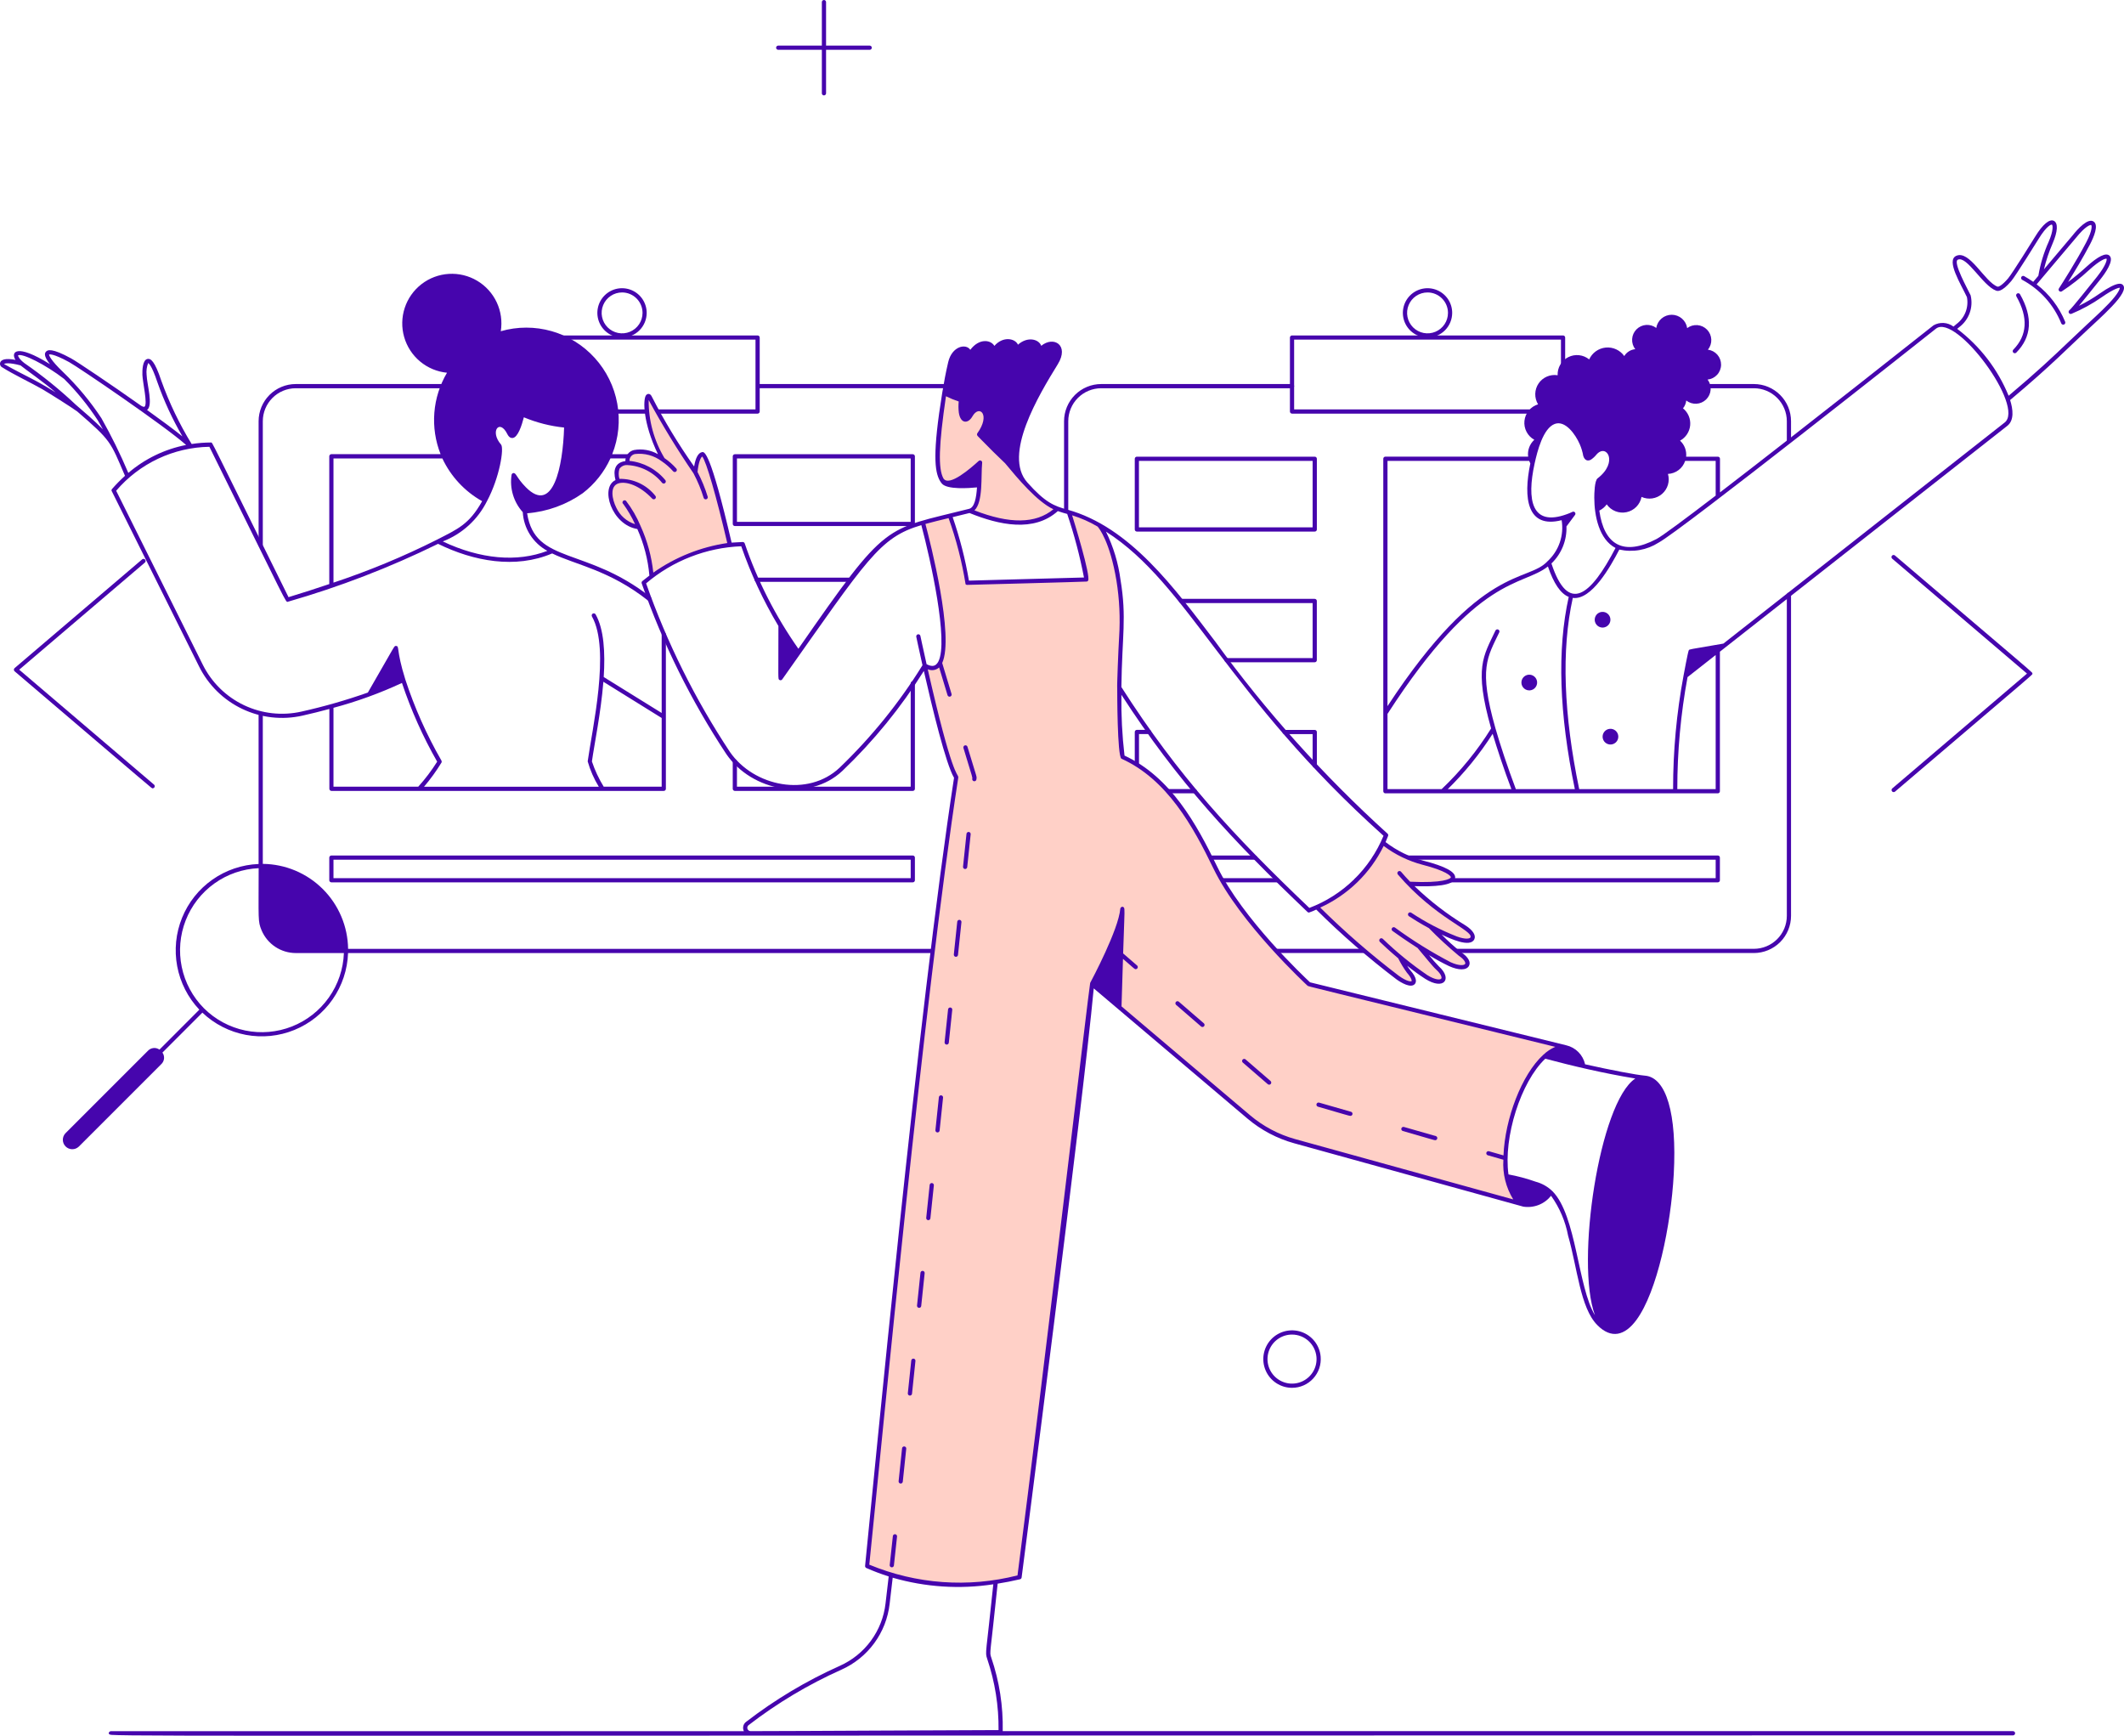 <svg width="379.988" height="310.482" viewBox="0 0 379.988 310.482" fill="none" xmlns="http://www.w3.org/2000/svg" xmlns:xlink="http://www.w3.org/1999/xlink">
	<desc>
			Created with Pixso.
	</desc>
	<g clip-path="url(#clip9_479)">
		<path d="M320.419 106.387C320.419 106.287 320.38 106.191 320.309 106.121C320.239 106.05 320.143 106.01 320.043 106.01C319.944 106.01 319.848 106.05 319.777 106.121C319.707 106.191 319.667 106.287 319.667 106.387L319.667 163.828C319.665 165.391 319.043 166.888 317.938 167.993C316.833 169.097 315.336 169.718 313.773 169.721L197.009 169.721C196.91 169.721 196.814 169.76 196.743 169.831C196.673 169.901 196.633 169.997 196.633 170.096C196.633 170.196 196.673 170.292 196.743 170.362C196.814 170.433 196.91 170.473 197.009 170.473L313.773 170.473C315.535 170.471 317.224 169.77 318.47 168.525C319.716 167.279 320.417 165.59 320.419 163.828L320.419 106.387Z" fill-rule="evenodd" fill="#4605AD"/>
		<path d="M231.147 68.695L197.009 68.695C195.247 68.697 193.558 69.397 192.312 70.644C191.066 71.889 190.365 73.579 190.363 75.341L190.363 91.371C190.363 91.47 190.403 91.566 190.473 91.636C190.544 91.707 190.64 91.747 190.739 91.747C190.839 91.747 190.935 91.707 191.005 91.636C191.076 91.566 191.115 91.47 191.115 91.371L191.115 75.341C191.117 73.778 191.738 72.28 192.843 71.175C193.948 70.07 195.447 69.448 197.009 69.447L231.147 69.447C231.247 69.447 231.343 69.407 231.413 69.336C231.484 69.266 231.523 69.17 231.523 69.071C231.523 68.971 231.484 68.875 231.413 68.805C231.343 68.734 231.247 68.695 231.147 68.695Z" fill-rule="evenodd" fill="#4605AD"/>
		<path d="M320.419 75.339C320.417 73.577 319.716 71.888 318.47 70.642C317.224 69.397 315.535 68.696 313.773 68.695L280.011 68.695L280.011 60.379C280.011 60.279 279.972 60.183 279.901 60.113C279.831 60.042 279.735 60.003 279.635 60.003L231.147 60.003C231.048 60.003 230.952 60.042 230.881 60.113C230.811 60.183 230.771 60.279 230.771 60.379L230.771 73.611C230.771 73.66 230.781 73.709 230.8 73.755C230.819 73.8 230.847 73.842 230.881 73.877C230.916 73.912 230.958 73.939 231.003 73.958C231.049 73.977 231.098 73.987 231.147 73.987L279.635 73.987C279.685 73.987 279.734 73.977 279.779 73.958C279.825 73.939 279.866 73.912 279.901 73.877C279.936 73.842 279.964 73.8 279.983 73.755C280.002 73.709 280.011 73.66 280.011 73.611L280.011 69.447L313.773 69.447C315.336 69.449 316.833 70.07 317.938 71.175C319.043 72.279 319.665 73.777 319.667 75.339L319.667 78.793C319.667 78.892 319.707 78.988 319.777 79.059C319.848 79.129 319.944 79.169 320.043 79.169C320.143 79.169 320.239 79.129 320.309 79.059C320.38 78.988 320.419 78.892 320.419 78.793L320.419 75.339ZM279.259 73.229L231.523 73.229L231.523 60.749L279.259 60.749L279.259 73.229Z" fill-rule="evenodd" fill="#4605AD"/>
		<path d="M255.389 60.379C254.517 60.379 253.663 60.121 252.938 59.636C252.212 59.152 251.646 58.463 251.312 57.657C250.978 56.85 250.89 55.963 251.06 55.107C251.23 54.251 251.65 53.465 252.267 52.848C252.884 52.23 253.67 51.81 254.526 51.64C255.382 51.469 256.269 51.556 257.075 51.89C257.882 52.224 258.571 52.79 259.056 53.515C259.541 54.241 259.799 55.094 259.799 55.967C259.798 57.136 259.333 58.258 258.507 59.085C257.68 59.912 256.559 60.377 255.389 60.379ZM255.389 52.311C254.666 52.311 253.958 52.525 253.357 52.927C252.755 53.329 252.286 53.901 252.01 54.569C251.733 55.238 251.66 55.973 251.802 56.683C251.943 57.393 252.292 58.044 252.803 58.556C253.315 59.067 253.967 59.416 254.677 59.557C255.387 59.697 256.122 59.625 256.791 59.348C257.459 59.071 258.03 58.601 258.432 57.999C258.834 57.398 259.048 56.69 259.047 55.967C259.046 54.997 258.66 54.068 257.974 53.383C257.288 52.697 256.359 52.312 255.389 52.311Z" fill-rule="evenodd" fill="#4605AD"/>
		<path d="M235.207 95.085L203.389 95.085C203.29 95.085 203.194 95.045 203.123 94.975C203.053 94.904 203.013 94.808 203.013 94.709L203.013 82.065C203.013 81.965 203.053 81.869 203.123 81.799C203.194 81.728 203.29 81.689 203.389 81.689L235.213 81.689C235.263 81.689 235.312 81.698 235.357 81.717C235.403 81.736 235.444 81.764 235.479 81.799C235.514 81.834 235.542 81.875 235.561 81.921C235.58 81.966 235.589 82.015 235.589 82.065L235.589 94.709C235.589 94.758 235.579 94.808 235.56 94.854C235.541 94.9 235.513 94.942 235.477 94.977C235.442 95.012 235.399 95.039 235.353 95.058C235.307 95.076 235.257 95.085 235.207 95.085ZM203.759 94.333L234.831 94.333L234.831 82.441L203.759 82.441L203.759 94.333Z" fill-rule="evenodd" fill="#4605AD"/>
		<path d="M235.207 118.463L219.453 118.463C219.354 118.463 219.258 118.423 219.187 118.352C219.117 118.282 219.077 118.186 219.077 118.087C219.077 117.987 219.117 117.891 219.187 117.821C219.258 117.75 219.354 117.711 219.453 117.711L234.831 117.711L234.831 107.872L211.293 107.872C211.194 107.872 211.098 107.833 211.027 107.762C210.957 107.692 210.917 107.596 210.917 107.497C210.917 107.397 210.957 107.301 211.027 107.231C211.098 107.16 211.194 107.121 211.293 107.121L235.207 107.121C235.307 107.121 235.403 107.16 235.473 107.231C235.544 107.301 235.583 107.397 235.583 107.497L235.583 118.096C235.581 118.194 235.54 118.288 235.47 118.356C235.4 118.424 235.305 118.463 235.207 118.463Z" fill-rule="evenodd" fill="#4605AD"/>
		<path d="M213.741 141.907L203.389 141.907C203.29 141.907 203.194 141.867 203.123 141.796C203.053 141.726 203.013 141.63 203.013 141.531L203.013 130.931C203.013 130.831 203.053 130.735 203.123 130.665C203.194 130.594 203.29 130.555 203.389 130.555L205.589 130.555C205.689 130.555 205.785 130.594 205.855 130.665C205.926 130.735 205.965 130.831 205.965 130.931C205.965 131.03 205.926 131.126 205.855 131.196C205.785 131.267 205.689 131.307 205.589 131.307L203.769 131.307L203.769 141.145L213.751 141.145C213.852 141.146 213.949 141.187 214.019 141.26C214.09 141.332 214.129 141.429 214.127 141.531C214.126 141.632 214.085 141.728 214.012 141.798C213.94 141.869 213.842 141.908 213.741 141.907Z" fill-rule="evenodd" fill="#4605AD"/>
		<path d="M234.831 136.943L234.831 131.317L229.815 131.317C229.716 131.317 229.62 131.277 229.549 131.206C229.479 131.136 229.439 131.04 229.439 130.941C229.439 130.841 229.479 130.745 229.549 130.675C229.62 130.604 229.716 130.565 229.815 130.565L235.215 130.565C235.315 130.565 235.411 130.604 235.481 130.675C235.552 130.745 235.591 130.841 235.591 130.941L235.591 136.941C235.592 137.041 235.552 137.138 235.481 137.21C235.41 137.281 235.313 137.321 235.212 137.322C235.112 137.322 235.015 137.282 234.943 137.211C234.872 137.14 234.832 137.043 234.831 136.943Z" fill-rule="evenodd" fill="#4605AD"/>
		<path d="M228.589 157.829L202.925 157.829C202.825 157.829 202.73 157.789 202.659 157.719C202.588 157.648 202.548 157.552 202.547 157.453L202.547 153.405C202.548 153.305 202.588 153.209 202.659 153.139C202.73 153.068 202.825 153.029 202.925 153.029L224.545 153.029C224.645 153.029 224.741 153.068 224.811 153.139C224.882 153.209 224.921 153.305 224.921 153.405C224.921 153.504 224.882 153.6 224.811 153.67C224.741 153.741 224.645 153.781 224.545 153.781L203.301 153.781L203.301 157.081L228.589 157.081C228.682 157.09 228.768 157.134 228.83 157.203C228.892 157.272 228.927 157.362 228.927 157.455C228.927 157.548 228.892 157.637 228.83 157.706C228.768 157.775 228.682 157.819 228.589 157.829Z" fill-rule="evenodd" fill="#4605AD"/>
		<path d="M307.317 157.829L242.663 157.829C242.564 157.829 242.468 157.789 242.397 157.718C242.327 157.648 242.287 157.552 242.287 157.453C242.287 157.353 242.327 157.257 242.397 157.187C242.468 157.116 242.564 157.077 242.663 157.077L306.939 157.077L306.939 153.777L245.961 153.777C245.862 153.777 245.766 153.737 245.695 153.666C245.625 153.596 245.585 153.5 245.585 153.401C245.585 153.301 245.625 153.205 245.695 153.135C245.766 153.064 245.862 153.025 245.961 153.025L307.317 153.025C307.367 153.025 307.416 153.034 307.461 153.053C307.507 153.072 307.548 153.1 307.583 153.135C307.618 153.17 307.646 153.211 307.665 153.257C307.684 153.302 307.693 153.351 307.693 153.401L307.693 157.453C307.693 157.502 307.684 157.551 307.665 157.596C307.646 157.642 307.618 157.683 307.583 157.718C307.548 157.753 307.507 157.781 307.461 157.8C307.416 157.819 307.367 157.829 307.317 157.829Z" fill-rule="evenodd" fill="#4605AD"/>
		<path d="M169.675 68.693L135.913 68.693L135.913 60.379C135.913 60.279 135.874 60.183 135.803 60.113C135.733 60.042 135.637 60.003 135.537 60.003L87.049 60.003C86.95 60.003 86.854 60.042 86.784 60.113C86.713 60.183 86.674 60.279 86.674 60.379L86.674 68.695L52.913 68.695C51.151 68.696 49.461 69.397 48.215 70.643C46.969 71.889 46.268 73.578 46.266 75.341L46.266 97.453C46.266 97.552 46.305 97.648 46.376 97.719C46.446 97.789 46.542 97.829 46.642 97.829C46.741 97.829 46.837 97.789 46.907 97.719C46.978 97.648 47.017 97.552 47.017 97.453L47.017 75.341C47.02 73.778 47.642 72.279 48.747 71.175C49.852 70.07 51.351 69.448 52.913 69.447L86.674 69.447L86.674 73.611C86.674 73.71 86.713 73.806 86.784 73.877C86.854 73.947 86.95 73.987 87.049 73.987L135.537 73.987C135.637 73.987 135.733 73.947 135.803 73.877C135.874 73.806 135.913 73.71 135.913 73.611L135.913 69.445L169.675 69.445C169.775 69.445 169.871 69.405 169.941 69.335C170.012 69.264 170.051 69.168 170.051 69.069C170.051 68.969 170.012 68.873 169.941 68.803C169.871 68.732 169.775 68.693 169.675 68.693ZM135.161 73.229L87.426 73.229L87.426 60.749L135.161 60.749L135.161 73.229Z" fill-rule="evenodd" fill="#4605AD"/>
		<path d="M111.293 60.379C110.42 60.381 109.566 60.124 108.839 59.641C108.112 59.157 107.544 58.469 107.209 57.663C106.873 56.857 106.784 55.97 106.953 55.113C107.122 54.257 107.541 53.469 108.157 52.851C108.774 52.233 109.56 51.812 110.416 51.64C111.272 51.469 112.16 51.556 112.967 51.889C113.774 52.223 114.464 52.789 114.949 53.514C115.434 54.24 115.693 55.093 115.693 55.967C115.692 57.134 115.229 58.254 114.404 59.081C113.58 59.908 112.461 60.374 111.293 60.379ZM111.293 52.31C110.57 52.31 109.862 52.525 109.261 52.927C108.659 53.329 108.19 53.901 107.914 54.569C107.637 55.238 107.564 55.973 107.706 56.683C107.847 57.393 108.196 58.044 108.707 58.556C109.219 59.067 109.871 59.416 110.581 59.557C111.291 59.697 112.026 59.625 112.695 59.348C113.363 59.071 113.934 58.601 114.336 57.999C114.738 57.398 114.952 56.69 114.951 55.967C114.95 54.997 114.564 54.068 113.878 53.383C113.192 52.697 112.263 52.312 111.293 52.31Z" fill-rule="evenodd" fill="#4605AD"/>
		<path d="M163.301 94.093L131.467 94.093C131.418 94.093 131.369 94.083 131.323 94.064C131.278 94.045 131.236 94.018 131.201 93.983C131.167 93.948 131.139 93.906 131.12 93.861C131.101 93.815 131.091 93.766 131.091 93.717L131.091 81.629C131.091 81.529 131.131 81.433 131.201 81.362C131.272 81.291 131.367 81.251 131.467 81.251L163.301 81.251C163.401 81.251 163.497 81.291 163.567 81.362C163.638 81.433 163.677 81.529 163.677 81.629L163.677 93.715C163.678 93.764 163.668 93.814 163.649 93.859C163.631 93.905 163.603 93.947 163.568 93.982C163.533 94.017 163.491 94.045 163.446 94.064C163.4 94.083 163.351 94.093 163.301 94.093ZM131.843 93.341L162.925 93.341L162.925 82.007L131.843 82.007L131.843 93.341Z" fill-rule="evenodd" fill="#4605AD"/>
		<path d="M163.301 157.829L59.285 157.829C59.186 157.829 59.09 157.789 59.02 157.718C58.949 157.648 58.909 157.552 58.909 157.453L58.909 153.405C58.909 153.305 58.949 153.209 59.02 153.139C59.09 153.068 59.186 153.029 59.285 153.029L163.301 153.029C163.401 153.029 163.497 153.068 163.567 153.139C163.638 153.209 163.677 153.305 163.677 153.405L163.677 157.457C163.676 157.556 163.636 157.65 163.566 157.72C163.495 157.789 163.4 157.829 163.301 157.829ZM59.661 157.077L162.925 157.077L162.925 153.777L59.661 153.777L59.661 157.077Z" fill-rule="evenodd" fill="#4605AD"/>
		<path d="M163.301 141.473L131.467 141.473C131.367 141.473 131.272 141.433 131.201 141.362C131.13 141.292 131.09 141.196 131.089 141.096L131.089 136.195C131.096 136.099 131.139 136.01 131.209 135.945C131.279 135.88 131.371 135.844 131.466 135.844C131.562 135.844 131.654 135.88 131.724 135.945C131.794 136.01 131.836 136.099 131.843 136.195L131.843 140.721L162.925 140.721L162.925 122.229C162.925 122.129 162.965 122.033 163.035 121.963C163.106 121.892 163.202 121.853 163.301 121.853C163.401 121.853 163.497 121.892 163.567 121.963C163.638 122.033 163.677 122.129 163.677 122.229L163.677 141.095C163.678 141.144 163.668 141.193 163.649 141.239C163.631 141.285 163.603 141.327 163.568 141.362C163.533 141.397 163.491 141.425 163.446 141.444C163.4 141.463 163.351 141.473 163.301 141.473Z" fill-rule="evenodd" fill="#4605AD"/>
		<path d="M152.089 104.075L135.373 104.075C135.274 104.075 135.178 104.035 135.107 103.964C135.037 103.894 134.997 103.798 134.997 103.699C134.997 103.599 135.037 103.503 135.107 103.433C135.178 103.362 135.274 103.323 135.373 103.323L152.089 103.323C152.189 103.323 152.285 103.362 152.355 103.433C152.426 103.503 152.465 103.599 152.465 103.699C152.465 103.798 152.426 103.894 152.355 103.964C152.285 104.035 152.189 104.075 152.089 104.075Z" fill-rule="evenodd" fill="#4605AD"/>
		<path d="M338.519 141.039L362.633 120.487L338.519 99.933C338.443 99.867 338.397 99.775 338.389 99.675C338.381 99.576 338.413 99.478 338.478 99.402C338.543 99.326 338.636 99.279 338.735 99.271C338.835 99.263 338.933 99.296 339.009 99.361C365.225 121.689 363.589 120.217 363.589 120.487C363.589 120.757 365.249 119.247 339.009 141.613C338.932 141.671 338.836 141.697 338.74 141.687C338.645 141.677 338.556 141.63 338.494 141.557C338.431 141.483 338.399 141.389 338.404 141.292C338.408 141.196 338.45 141.105 338.519 141.039Z" fill-rule="evenodd" fill="#4605AD"/>
		<path d="M27.307 141.007C27.093 141.007 28.758 142.347 2.613 120.077C2.572 120.041 2.539 119.997 2.516 119.948C2.493 119.899 2.482 119.845 2.482 119.79C2.482 119.736 2.493 119.682 2.516 119.633C2.539 119.584 2.572 119.54 2.613 119.505L25.431 100.055C25.508 99.99 25.606 99.958 25.706 99.966C25.805 99.974 25.898 100.021 25.962 100.098C26.027 100.174 26.059 100.272 26.051 100.372C26.043 100.471 25.996 100.564 25.919 100.629L3.437 119.79L27.552 140.345C27.61 140.394 27.652 140.461 27.671 140.535C27.691 140.61 27.687 140.688 27.66 140.761C27.634 140.833 27.585 140.895 27.522 140.939C27.459 140.983 27.384 141.007 27.307 141.007Z" fill-rule="evenodd" fill="#4605AD"/>
		<path d="M169.675 169.725L62.276 169.725C62.219 165.701 60.591 161.858 57.74 159.018C54.888 156.178 51.04 154.565 47.016 154.525L47.016 127.711C47.016 127.611 46.976 127.515 46.905 127.445C46.835 127.374 46.739 127.335 46.639 127.335C46.54 127.335 46.444 127.374 46.374 127.445C46.303 127.515 46.263 127.611 46.263 127.711L46.263 154.545C43.299 154.664 40.432 155.635 38.004 157.34C35.577 159.046 33.691 161.414 32.574 164.162C31.456 166.91 31.153 169.922 31.701 172.838C32.249 175.753 33.624 178.45 35.663 180.605L28.529 187.749C28.215 187.526 27.83 187.426 27.447 187.468C27.064 187.509 26.709 187.688 26.449 187.973L11.703 202.717C11.402 203.036 11.236 203.461 11.243 203.901C11.249 204.34 11.426 204.76 11.737 205.071C12.048 205.382 12.467 205.56 12.907 205.566C13.347 205.573 13.771 205.408 14.091 205.107L28.837 190.363C29.122 190.103 29.303 189.747 29.344 189.364C29.385 188.98 29.285 188.595 29.061 188.281L36.206 181.137C38.363 183.183 41.065 184.564 43.988 185.112C46.91 185.66 49.929 185.353 52.681 184.227C55.434 183.102 57.803 181.205 59.503 178.766C61.204 176.327 62.165 173.448 62.269 170.477L169.669 170.477C169.769 170.477 169.865 170.438 169.936 170.369C170.007 170.299 170.048 170.203 170.048 170.104C170.049 170.004 170.01 169.908 169.94 169.837C169.87 169.766 169.775 169.725 169.675 169.725ZM36.475 180.343C34.469 178.32 33.093 175.758 32.516 172.969C31.938 170.179 32.183 167.282 33.221 164.629C34.259 161.976 36.045 159.682 38.363 158.025C40.68 156.368 43.429 155.42 46.275 155.297C46.275 164.647 46.111 164.747 46.799 166.415C47.309 167.618 48.161 168.645 49.25 169.367C50.339 170.09 51.617 170.475 52.923 170.477L61.523 170.477C61.42 173.333 60.485 176.098 58.833 178.431C57.181 180.764 54.885 182.565 52.225 183.612C49.565 184.659 46.658 184.908 43.859 184.327C41.06 183.746 38.499 182.362 36.475 180.343Z" fill-rule="evenodd" fill="#4605AD"/>
		<path d="M155.589 8.911L139.225 8.911C139.126 8.911 139.03 8.871 138.959 8.801C138.889 8.73 138.849 8.635 138.849 8.535C138.849 8.435 138.889 8.339 138.959 8.269C139.03 8.198 139.126 8.159 139.225 8.159L155.589 8.159C155.689 8.159 155.785 8.198 155.855 8.269C155.926 8.339 155.965 8.435 155.965 8.535C155.965 8.635 155.926 8.73 155.855 8.801C155.785 8.871 155.689 8.911 155.589 8.911Z" fill-rule="evenodd" fill="#4605AD"/>
		<path d="M147.031 16.715L147.031 0.351C147.038 0.255 147.081 0.166 147.151 0.101C147.221 0.036 147.313 0 147.408 0C147.504 0 147.596 0.036 147.666 0.101C147.736 0.166 147.778 0.255 147.785 0.351L147.785 16.712C147.779 16.808 147.736 16.897 147.666 16.962C147.597 17.027 147.505 17.064 147.409 17.064C147.314 17.064 147.222 17.028 147.152 16.964C147.081 16.899 147.039 16.81 147.031 16.715Z" fill-rule="evenodd" fill="#4605AD"/>
		<path d="M231.139 248.245C230.142 248.243 229.167 247.952 228.333 247.406C227.498 246.86 226.841 246.083 226.44 245.169C226.039 244.256 225.913 243.246 226.076 242.263C226.24 241.279 226.686 240.364 227.36 239.629C228.034 238.895 228.907 238.372 229.874 238.125C230.84 237.878 231.857 237.917 232.801 238.238C233.745 238.559 234.575 239.147 235.191 239.932C235.806 240.716 236.18 241.663 236.267 242.657C236.33 243.367 236.244 244.083 236.015 244.759C235.785 245.435 235.418 246.055 234.935 246.581C234.453 247.107 233.866 247.526 233.213 247.813C232.559 248.099 231.853 248.246 231.139 248.245ZM231.155 238.719C230.271 238.717 229.406 238.982 228.675 239.481C227.944 239.979 227.38 240.687 227.059 241.511C226.737 242.336 226.672 243.238 226.872 244.1C227.073 244.961 227.529 245.743 228.181 246.341C228.833 246.939 229.651 247.326 230.527 247.451C231.402 247.576 232.296 247.433 233.089 247.041C233.882 246.649 234.539 246.027 234.972 245.256C235.406 244.484 235.596 243.6 235.517 242.719C235.418 241.629 234.916 240.615 234.109 239.876C233.303 239.136 232.25 238.723 231.155 238.719Z" fill-rule="evenodd" fill="#4605AD"/>
		<path d="M289.513 131.647C289.529 131.83 289.509 132.016 289.454 132.192C289.398 132.368 289.309 132.531 289.19 132.672C289.072 132.814 288.926 132.931 288.763 133.016C288.599 133.101 288.42 133.153 288.236 133.17C288.052 133.186 287.867 133.165 287.691 133.11C287.515 133.055 287.352 132.965 287.21 132.846C287.069 132.728 286.952 132.583 286.867 132.419C286.782 132.255 286.729 132.076 286.713 131.893C286.681 131.521 286.797 131.152 287.036 130.867C287.276 130.581 287.619 130.402 287.99 130.37C288.362 130.337 288.731 130.453 289.016 130.693C289.302 130.932 289.481 131.275 289.513 131.647Z" fill-rule="evenodd" fill="#4605AD"/>
		<path d="M274.989 121.965C275.022 122.336 274.906 122.705 274.666 122.991C274.427 123.276 274.084 123.455 273.712 123.488C273.341 123.52 272.972 123.404 272.686 123.164C272.401 122.925 272.222 122.582 272.189 122.211C272.157 121.839 272.273 121.47 272.512 121.185C272.752 120.899 273.095 120.72 273.466 120.688C273.838 120.655 274.207 120.771 274.492 121.011C274.778 121.25 274.957 121.593 274.989 121.965Z" fill-rule="evenodd" fill="#4605AD"/>
		<path d="M288.103 110.729C288.136 111.1 288.02 111.469 287.78 111.754C287.541 112.04 287.198 112.219 286.826 112.252C286.455 112.284 286.086 112.168 285.8 111.928C285.515 111.689 285.336 111.346 285.303 110.975C285.287 110.791 285.307 110.605 285.363 110.429C285.418 110.253 285.508 110.09 285.626 109.949C285.745 109.807 285.89 109.69 286.054 109.605C286.218 109.52 286.396 109.468 286.58 109.452C286.764 109.435 286.949 109.456 287.125 109.511C287.301 109.566 287.465 109.656 287.606 109.775C287.748 109.893 287.864 110.038 287.95 110.202C288.035 110.366 288.087 110.545 288.103 110.729Z" fill-rule="evenodd" fill="#4605AD"/>
		<path d="M118.375 113.483L118.375 127.533L108.007 121.103C108.287 116.741 108.053 112.543 106.559 109.903C106.51 109.816 106.429 109.752 106.332 109.725C106.236 109.698 106.133 109.71 106.046 109.76C105.959 109.809 105.895 109.89 105.869 109.986C105.842 110.083 105.854 110.186 105.903 110.273C109.245 116.187 105.903 130.593 105.139 136.191C105.591 137.786 106.26 139.313 107.127 140.727L75.858 140.727C77.013 139.368 78.06 137.921 78.989 136.399C79.016 136.343 79.028 136.283 79.026 136.222C79.024 136.161 79.006 136.101 78.975 136.049C76.324 131.441 74.156 126.572 72.505 121.519C70.779 115.999 71.561 115.553 70.799 115.543C70.486 115.601 70.939 114.981 65.811 123.881C61.929 125.249 57.969 126.385 53.952 127.281C50.489 128.066 46.863 127.665 43.656 126.141C40.45 124.618 37.848 122.061 36.269 118.881L20.784 87.781C22.847 85.363 25.401 83.411 28.276 82.056C31.151 80.7 34.281 79.972 37.459 79.919C51.789 108.829 51.059 107.747 51.523 107.629C60.759 104.974 69.742 101.511 78.37 97.279C84.732 100.407 92.21 101.795 98.784 98.995C102.931 101.027 109.021 101.965 115.919 107.413C115.959 107.443 116.004 107.466 116.052 107.479C116.1 107.492 116.15 107.496 116.2 107.489C116.249 107.483 116.297 107.467 116.34 107.443C116.384 107.418 116.422 107.385 116.452 107.346C116.483 107.306 116.505 107.261 116.519 107.213C116.532 107.165 116.535 107.115 116.529 107.065C116.523 107.016 116.507 106.968 116.482 106.925C116.458 106.881 116.425 106.843 116.385 106.813C104.901 97.743 95.71 100.971 94.305 91.813C97.888 91.529 101.329 90.285 104.265 88.213C106.395 86.576 108.092 84.442 109.207 81.999L112.465 81.999C112.565 81.999 112.661 81.959 112.731 81.889C112.802 81.818 112.841 81.722 112.841 81.623C112.841 81.523 112.802 81.427 112.731 81.357C112.661 81.286 112.565 81.247 112.465 81.247L109.525 81.247C110.667 78.374 110.981 75.238 110.43 72.196C109.88 69.154 108.488 66.327 106.412 64.036C104.337 61.745 101.66 60.082 98.687 59.236C95.714 58.389 92.563 58.393 89.591 59.247C89.873 57.492 89.62 55.692 88.866 54.083C88.112 52.473 86.892 51.127 85.364 50.219C83.835 49.311 82.07 48.883 80.295 48.991C78.521 49.099 76.82 49.737 75.413 50.823C74.006 51.909 72.958 53.393 72.404 55.083C71.851 56.772 71.817 58.588 72.308 60.296C72.8 62.005 73.793 63.526 75.159 64.663C76.526 65.8 78.202 66.5 79.971 66.673C78.681 68.852 77.906 71.297 77.707 73.822C77.507 76.347 77.888 78.884 78.82 81.239L59.285 81.239C59.186 81.239 59.09 81.278 59.02 81.349C58.949 81.419 58.909 81.515 58.909 81.615L58.909 104.473C56.615 105.251 54.194 106.029 51.617 106.817C37.117 77.539 38.056 79.217 37.751 79.151C36.591 79.155 35.432 79.245 34.285 79.421C32.098 75.851 30.282 72.066 28.867 68.125C27.668 64.499 26.941 64.101 26.399 64.205C25.487 64.369 25.449 66.253 25.475 67.055C25.521 68.403 26.457 72.333 25.851 72.747C25.781 72.795 25.585 72.775 25.251 72.583C19.759 68.691 13.747 64.667 12.737 64.115C9.283 62.221 8.485 62.545 8.187 62.955C8.053 63.137 7.713 63.601 8.941 65.144C2.857 61.345 1.899 62.997 2.769 64.375C0.879 64.011 0.239 64.375 0.053 64.803C-0.012 64.961 -0.017 65.138 0.039 65.3C0.095 65.462 0.208 65.598 0.357 65.683C2.381 66.975 5.663 68.521 7.583 69.627C8.643 70.239 12.819 72.862 13.819 73.603C19.927 78.885 19.709 78.921 22.361 85.111C21.53 85.864 20.743 86.665 20.005 87.511C19.957 87.711 19.892 87.677 20.005 87.879L35.605 119.193C37.256 122.526 39.98 125.208 43.339 126.807C46.698 128.405 50.497 128.827 54.125 128.005C55.749 127.639 57.359 127.241 58.925 126.815L58.925 141.097C58.925 141.196 58.965 141.292 59.036 141.362C59.106 141.433 59.202 141.473 59.301 141.473L118.751 141.473C118.851 141.473 118.947 141.433 119.017 141.362C119.088 141.292 119.127 141.196 119.127 141.097L119.127 113.483C119.127 113.383 119.088 113.287 119.017 113.217C118.947 113.146 118.851 113.107 118.751 113.107C118.652 113.107 118.556 113.146 118.485 113.217C118.415 113.287 118.375 113.383 118.375 113.483ZM89.638 79.517C87.576 77.173 89.37 74.833 90.76 77.643C91.076 78.281 91.457 78.379 91.718 78.345C92.644 78.237 93.332 76.145 93.718 74.645C96.015 75.604 98.441 76.221 100.917 76.477C100.703 83.477 98.952 92.109 94.058 87.137C92.346 85.391 92.354 84.523 91.818 84.625C91.744 84.64 91.677 84.677 91.624 84.731C91.572 84.784 91.537 84.853 91.523 84.927C91.34 86.12 91.424 87.339 91.77 88.495C92.116 89.652 92.715 90.717 93.523 91.613C93.606 93.046 94.053 94.434 94.823 95.646C95.594 96.857 96.661 97.852 97.924 98.535C92.512 100.613 85.924 100.023 79.216 96.849C82.649 95.523 85.463 92.963 87.108 89.671C89.389 85.407 90.212 80.179 89.638 79.517ZM59.661 82.005L79.139 82.005C80.658 85.231 83.145 87.904 86.255 89.649C83.939 93.803 81.894 94.625 78.175 96.535C72.199 99.542 66.011 102.109 59.661 104.217L59.661 82.005ZM26.505 64.947C26.527 64.947 27.079 65.133 28.154 68.361C29.341 71.729 30.842 74.978 32.638 78.065C31.064 76.795 28.779 75.107 26.311 73.341C27.439 72.491 26.288 68.795 26.227 67.031C26.152 66.324 26.247 65.609 26.505 64.947ZM0.727 65.121C0.827 65.003 1.581 64.793 3.673 65.361C4.535 66.083 7.959 68.443 9.951 70.195C5.989 67.719 4.807 67.409 0.727 65.121ZM13.515 72.355C10.663 69.668 7.612 67.198 4.389 64.969C3.475 64.281 3.199 63.697 3.233 63.569C3.983 63.125 8.157 65.229 11.477 67.785C13.734 70.036 15.751 72.516 17.493 75.185C17.799 75.698 18.105 76.235 18.413 76.797C16.951 75.309 15.125 73.739 13.515 72.355ZM18.142 74.801C16.157 71.789 13.844 69.008 11.243 66.508C9.101 64.463 8.751 63.557 8.773 63.413C8.773 63.413 9.337 63.111 12.373 64.775C14.004 65.667 29.355 76.097 33.294 79.593C29.474 80.341 25.913 82.063 22.956 84.593C21.539 81.24 19.931 77.97 18.142 74.801ZM74.823 140.721L59.661 140.721L59.661 126.609C63.866 125.484 67.965 123.996 71.911 122.161C73.543 127.051 75.653 131.768 78.21 136.245C77.213 137.832 76.08 139.33 74.823 140.721ZM118.375 140.721L108.005 140.721C107.132 139.301 106.424 137.785 105.895 136.205C106.319 133.165 107.495 127.547 107.945 121.951L118.375 128.429L118.375 140.721Z" fill-rule="evenodd" fill="#4605AD"/>
		<path d="M379.821 51.009C379.633 50.789 379.055 50.113 375.601 52.535C374.435 53.352 373.207 54.077 371.929 54.705C372.685 53.797 373.875 52.329 375.759 49.971C376.559 48.971 378.293 46.571 377.397 45.737C376.759 45.137 375.349 45.827 373.207 47.777C372.18 48.718 371.106 49.606 369.989 50.439C371.069 48.713 372.683 46.057 373.921 43.683C374.569 42.437 375.521 40.253 374.543 39.623C373.525 38.963 371.743 40.907 370.777 42.127C370.539 42.425 368.125 45.277 365.667 48.171C366.047 46.585 366.567 45.037 367.219 43.543C368.135 41.419 368.219 39.911 367.453 39.511C366.687 39.111 365.453 40.099 364.089 42.335C363.849 42.735 359.967 48.965 359.257 49.793C358.221 51.009 357.555 51.343 357.363 51.275C355.051 50.427 352.363 44.637 349.951 45.775C348.151 46.619 350.775 50.775 351.887 53.143C352.06 54.035 351.979 54.958 351.653 55.806C351.327 56.655 350.77 57.395 350.045 57.943C350.013 57.965 349.805 58.143 349.483 58.417C348.974 58.035 348.365 57.81 347.73 57.771C347.095 57.731 346.462 57.878 345.909 58.193C345.581 58.451 322.309 76.881 307.709 88.079L307.709 82.065C307.709 81.965 307.67 81.869 307.599 81.799C307.529 81.728 307.433 81.689 307.333 81.689L301.655 81.689C301.709 81.159 301.638 80.624 301.449 80.126C301.26 79.628 300.957 79.181 300.565 78.821C301.07 78.547 301.499 78.153 301.815 77.673C302.131 77.194 302.324 76.644 302.376 76.072C302.428 75.5 302.338 74.924 302.115 74.396C301.891 73.867 301.54 73.401 301.093 73.041C301.418 72.64 301.62 72.154 301.675 71.641C302.19 72.048 302.835 72.253 303.491 72.218C304.146 72.183 304.766 71.91 305.234 71.451C305.703 70.992 305.988 70.377 306.036 69.723C306.084 69.069 305.892 68.419 305.495 67.897C306.152 67.827 306.76 67.519 307.205 67.031C307.649 66.542 307.898 65.907 307.905 65.247C307.911 64.586 307.675 63.947 307.241 63.449C306.806 62.952 306.205 62.631 305.549 62.549C305.966 62.038 306.181 61.393 306.154 60.735C306.127 60.077 305.861 59.452 305.405 58.977C304.948 58.502 304.334 58.21 303.678 58.157C303.021 58.104 302.368 58.293 301.841 58.689C301.742 58.028 301.41 57.424 300.905 56.986C300.4 56.549 299.755 56.307 299.086 56.303C298.418 56.3 297.77 56.536 297.261 56.968C296.751 57.4 296.413 58.001 296.307 58.661C295.786 58.267 295.14 58.076 294.488 58.123C293.837 58.17 293.225 58.452 292.766 58.916C292.306 59.381 292.031 59.996 291.992 60.648C291.952 61.3 292.15 61.944 292.549 62.461C292.148 62.497 291.761 62.627 291.42 62.84C291.078 63.053 290.792 63.344 290.583 63.689C290.214 63.167 289.713 62.752 289.131 62.485C288.55 62.218 287.908 62.11 287.272 62.171C286.635 62.232 286.025 62.46 285.505 62.831C284.984 63.203 284.571 63.706 284.307 64.289C283.79 63.868 283.161 63.607 282.499 63.535C281.836 63.462 281.166 63.584 280.57 63.883C279.974 64.182 279.477 64.647 279.139 65.221C278.801 65.796 278.636 66.457 278.663 67.123C278.012 67.017 277.344 67.1 276.739 67.362C276.134 67.624 275.616 68.054 275.248 68.602C274.879 69.149 274.676 69.79 274.661 70.45C274.646 71.109 274.82 71.759 275.163 72.323C274.512 72.521 273.934 72.907 273.501 73.431C273.068 73.956 272.798 74.597 272.727 75.273C272.655 75.95 272.784 76.633 273.098 77.237C273.412 77.84 273.896 78.339 274.491 78.669C274.077 79.044 273.761 79.514 273.569 80.039C273.377 80.564 273.315 81.127 273.389 81.681L247.849 81.681C247.75 81.681 247.654 81.721 247.583 81.791C247.513 81.861 247.473 81.957 247.473 82.057L247.473 141.531C247.473 141.63 247.513 141.726 247.583 141.796C247.654 141.867 247.75 141.907 247.849 141.907L307.317 141.907C307.417 141.907 307.513 141.867 307.583 141.796C307.654 141.726 307.693 141.63 307.693 141.531L307.693 116.571L359.041 76.229C360.413 75.229 360.121 73.175 359.615 71.559C367.379 65.031 369.395 62.731 375.415 57.179C376.171 56.483 376.973 55.695 377.799 54.839C379.657 52.897 380.337 51.611 379.821 51.009ZM293.675 88.887C294.276 89.157 294.942 89.249 295.594 89.153C296.246 89.057 296.857 88.776 297.354 88.343C297.851 87.91 298.213 87.344 298.399 86.712C298.584 86.08 298.584 85.407 298.399 84.775C299.088 84.742 299.751 84.502 300.301 84.085C300.851 83.668 301.262 83.095 301.479 82.441L306.939 82.441L306.939 88.653C301.497 92.819 297.387 95.873 296.361 96.413C290.427 99.525 286.961 97.475 286.121 91.331C286.649 91.077 287.104 90.694 287.443 90.217C287.834 90.773 288.379 91.202 289.011 91.45C289.644 91.698 290.335 91.755 290.999 91.613C291.664 91.471 292.272 91.138 292.747 90.653C293.223 90.168 293.546 89.554 293.675 88.887ZM274.543 82.923C275.019 80.747 276.061 76.583 278.165 75.825C280.021 75.155 281.827 77.645 282.617 79.453C282.912 80.128 283.125 80.837 283.251 81.563C283.519 82.389 284.089 82.541 284.651 82.203C285.009 81.958 285.329 81.662 285.599 81.323C287.399 79.223 289.599 82.667 285.809 85.567C285.265 85.979 285.221 88.315 285.221 89.001C285.221 92.295 286.087 96.491 289.021 98.017C284.555 106.583 280.559 109.895 277.555 100.793C278.444 99.939 279.142 98.907 279.606 97.765C280.069 96.623 280.286 95.396 280.243 94.165L281.793 92.083C281.829 92.024 281.847 91.957 281.846 91.888C281.846 91.82 281.826 91.753 281.79 91.695C281.754 91.637 281.702 91.59 281.641 91.559C281.58 91.528 281.512 91.515 281.443 91.521C281.243 91.553 281.043 91.721 280.291 91.983C273.989 94.267 273.117 89.429 274.543 82.923ZM248.227 82.441L273.567 82.441C273.627 82.598 273.698 82.75 273.779 82.897C272.475 89.121 273.197 94.621 279.379 93.047C279.603 94.385 279.489 95.759 279.048 97.043C278.606 98.326 277.851 99.479 276.851 100.397C273.263 104.283 264.997 100.731 248.221 126.317L248.227 82.441ZM259.009 141.155C262.053 138.171 264.747 134.851 267.039 131.259C267.783 133.775 269.079 137.699 270.393 141.155L259.009 141.155ZM267.539 130.277C264.473 119.531 266.119 117.541 268.221 113.111C268.264 113.02 268.269 112.917 268.235 112.823C268.201 112.729 268.131 112.652 268.04 112.61C267.95 112.567 267.846 112.562 267.752 112.596C267.658 112.63 267.582 112.7 267.539 112.791C265.397 117.357 263.669 119.369 266.763 130.301C264.286 134.279 261.312 137.927 257.913 141.155L248.227 141.155L248.227 127.697C264.427 102.615 272.299 104.995 276.925 101.327C277.975 104.397 279.201 106.193 280.649 106.771C278.545 116.235 278.941 127.697 281.745 141.155L271.189 141.155C269.725 137.285 268.329 133.049 267.539 130.277ZM306.939 141.155L300.073 141.155C300.069 134.434 300.683 127.727 301.905 121.119L306.939 117.163L306.939 141.155ZM358.589 75.617L308.317 115.123C301.945 116.229 302.273 116.113 302.129 116.313C301.975 116.579 301.241 120.571 301.191 120.841C299.94 127.538 299.314 134.337 299.321 141.151L282.521 141.151C279.741 127.803 279.303 116.313 281.377 106.951C284.749 107.393 288.123 101.333 289.699 98.305C290.892 98.57 292.125 98.598 293.328 98.386C294.531 98.175 295.681 97.728 296.711 97.071C300.545 95.057 344.511 60.253 346.363 58.777C349.977 56.029 362.403 72.847 358.589 75.617ZM377.253 54.311C375.317 56.311 375.411 56.079 370.171 61.061C367.153 63.931 364.537 66.421 359.347 70.791C357.406 66.051 354.229 61.918 350.147 58.823C350.319 58.675 350.431 58.579 350.473 58.547C351.344 57.903 352.005 57.016 352.374 55.999C352.744 54.981 352.805 53.877 352.551 52.825C352.021 51.695 349.333 46.893 350.257 46.455C351.875 45.691 354.721 51.115 357.089 51.981C357.331 52.069 358.061 52.337 359.813 50.281C360.595 49.369 364.677 42.787 364.715 42.725C366.167 40.357 366.989 40.125 367.091 40.179C367.247 40.261 367.407 41.179 366.511 43.247C365.638 45.186 365.018 47.23 364.667 49.329L363.749 50.415C363.251 50.067 362.715 49.727 362.131 49.393C362.045 49.347 361.944 49.336 361.85 49.363C361.756 49.39 361.677 49.453 361.628 49.537C361.579 49.622 361.566 49.722 361.59 49.817C361.614 49.912 361.674 49.993 361.757 50.045C364.941 51.743 367.424 54.509 368.769 57.857C368.811 57.948 368.887 58.019 368.98 58.054C369.074 58.089 369.177 58.085 369.268 58.044C369.359 58.002 369.43 57.926 369.465 57.833C369.5 57.739 369.497 57.636 369.455 57.545C368.373 54.909 366.616 52.604 364.361 50.863C364.887 50.263 371.171 42.821 371.349 42.593C373.149 40.339 374.017 40.193 374.117 40.253C374.217 40.313 374.413 41.081 373.237 43.337C371.479 46.709 368.869 50.785 368.349 51.591C368.302 51.663 368.281 51.749 368.29 51.834C368.299 51.92 368.337 52 368.397 52.061C368.458 52.122 368.538 52.161 368.623 52.17C368.709 52.179 368.795 52.159 368.867 52.113C370.582 50.99 372.2 49.725 373.703 48.333C375.811 46.415 376.725 46.213 376.869 46.281C376.945 46.399 376.869 47.343 375.161 49.503C374.039 50.903 370.631 55.187 370.241 55.475C370.164 55.528 370.11 55.607 370.088 55.698C370.067 55.788 370.08 55.884 370.124 55.966C370.169 56.047 370.243 56.11 370.331 56.14C370.419 56.171 370.516 56.167 370.601 56.131C372.51 55.335 374.328 54.336 376.023 53.151C378.223 51.613 379.109 51.453 379.223 51.475C379.277 51.629 379.001 52.489 377.253 54.311Z" fill-rule="evenodd" fill="#4605AD"/>
		<path d="M360.735 53.013C362.879 56.793 362.689 60.003 360.171 62.559C360.107 62.631 360.073 62.724 360.076 62.821C360.08 62.917 360.119 63.008 360.188 63.076C360.256 63.144 360.348 63.183 360.444 63.185C360.541 63.187 360.634 63.151 360.705 63.087C363.489 60.263 363.719 56.748 361.389 52.641C361.34 52.554 361.258 52.49 361.162 52.464C361.066 52.438 360.963 52.45 360.876 52.499C360.79 52.549 360.726 52.631 360.7 52.727C360.673 52.823 360.686 52.926 360.735 53.013Z" fill-rule="evenodd" fill="#4605AD"/>
		<path d="M189.151 90.989C185.459 94.46 179.977 94.035 173.469 91.371C175.649 90.817 175.069 85.158 175.337 82.735C172.453 85.365 169.449 87.436 168.465 85.781C167.465 84.089 167.441 80.343 168.941 70.3C169.89 70.812 170.886 71.231 171.915 71.55C171.535 75.428 172.869 75.648 173.645 74.287C175.087 71.752 177.967 73.817 175.163 77.709C176.591 79.2 182.545 85.508 183.511 86.55C185.019 88.45 186.951 89.969 189.151 90.989Z" fill-rule="evenodd" fill="#FFD0C7"/>
		<path d="M280.097 187.333C275.601 187.079 271.877 194.783 270.485 199.733C269.443 203.18 269.117 206.804 269.527 210.383C269.943 213.115 271.019 215.019 272.663 215.485L231.617 204.131C228.593 203.296 225.787 201.814 223.393 199.786L195.353 176.035C193.593 195.759 182.387 282.115 182.387 282.115C173.332 284.503 163.737 283.799 155.127 280.115C156.659 265.294 164.611 180.807 171.061 139.031C169.577 136.751 166.947 125.742 165.439 119.044C173.163 123.375 165.151 93.657 165.093 93.445C166.493 93.045 168.067 92.673 169.945 92.221C171.321 96.121 172.343 100.137 172.999 104.221L194.337 103.639C193.61 99.55 192.568 95.523 191.219 91.595C193.104 92.108 194.911 92.874 196.591 93.871C196.709 93.961 198.857 96.333 200.089 103.733C200.636 107.103 200.8 110.525 200.577 113.932C200.035 121.071 200.116 128.244 200.819 135.369C209.207 139.155 213.865 147.835 217.419 155.153C222.203 165.039 234.167 176.013 234.167 176.013C284.507 188.413 279.897 187.323 280.097 187.333Z" fill-rule="evenodd" fill="#FFD0C7"/>
		<path d="M130.589 97.445C125.514 98.135 120.692 100.087 116.565 103.123C116.318 100.064 115.544 97.072 114.277 94.277C110.241 93.781 108.463 88.745 109.497 86.901C109.735 86.504 110.119 86.216 110.567 86.101C110.278 85.335 110.248 84.496 110.483 83.713C110.667 83.419 110.927 83.18 111.236 83.022C111.544 82.865 111.89 82.794 112.235 82.817C112.233 82.412 112.311 82.012 112.467 81.639C113.067 80.349 115.885 80.377 118.607 82.195C114.675 74.747 115.535 69.559 116.269 71.109C118.744 75.71 121.465 80.175 124.421 84.483C124.533 83.337 124.847 81.389 125.675 81.237C126.611 81.065 129.427 92.453 130.589 97.445Z" fill-rule="evenodd" fill="#FFD0C7"/>
		<path d="M260.483 167.855C258.895 167.249 257.351 166.534 255.861 165.717C257.553 167.457 259.337 169.104 261.205 170.653C263.677 172.319 262.445 173.853 259.377 172.463C257.468 171.521 255.62 170.459 253.845 169.283C255.279 170.971 256.565 172.611 257.177 173.163C259.387 175.147 257.977 176.539 255.157 174.763C253.508 173.673 251.931 172.479 250.433 171.189C250.879 172.086 251.398 172.945 251.983 173.759C253.899 175.923 252.685 176.773 250.043 174.875C244.933 170.992 240.089 166.772 235.541 162.243C240.774 160.005 244.994 155.912 247.391 150.751C249.517 152.418 251.96 153.635 254.571 154.329C262.503 156.349 261.625 158.597 252.099 158.087C255.063 161.07 258.38 163.681 261.975 165.863C264.483 167.479 263.677 169.029 260.483 167.855Z" fill-rule="evenodd" fill="#FFD0C7"/>
		<path d="M360.131 309.659L179.389 309.659C179.48 305.196 178.79 300.751 177.349 296.527C176.981 295.424 177.135 296.365 178.483 283.273C179.773 283.073 181.115 282.809 182.483 282.489C182.558 282.471 182.625 282.431 182.677 282.374C182.728 282.318 182.761 282.246 182.771 282.171C182.881 281.316 193.735 197.604 195.673 176.797L223.163 200.081C225.599 202.14 228.452 203.648 231.525 204.501L272.525 215.839C273.451 215.981 274.398 215.876 275.27 215.535C276.142 215.193 276.907 214.626 277.489 213.893C279.013 216.025 280.054 218.465 280.539 221.041C282.193 226.779 282.701 233.907 285.739 237.001C288.243 239.559 290.683 238.923 292.755 236.109C296.483 231.045 298.937 219.231 299.439 210.009C300.025 199.208 298.099 192.731 294.307 192.409C292.707 192.273 288.285 191.427 283.575 190.375C283.391 189.547 282.976 188.789 282.378 188.187C281.781 187.585 281.025 187.165 280.199 186.974L234.367 175.712C233.381 174.794 222.285 164.346 217.767 155.033C214.079 147.417 209.451 138.987 201.179 135.156C200.755 131.547 200.569 127.913 200.621 124.279C210.661 139.801 220.487 150.341 233.917 163.13C233.987 163.197 234.081 163.235 234.177 163.234C234.623 163.087 235.058 162.908 235.479 162.701C239.984 167.176 244.781 171.346 249.839 175.185C250.693 175.798 252.399 176.803 253.105 176.027C253.369 175.733 253.611 175.026 252.279 173.514C252.08 173.275 251.902 173.018 251.749 172.747C252.783 173.582 253.859 174.363 254.973 175.087C258.349 177.221 259.871 175.073 257.445 172.887C256.815 172.242 256.218 171.564 255.659 170.857C256.816 171.572 258.01 172.224 259.237 172.811C260.951 173.592 262.347 173.583 262.793 172.786C263.181 172.095 262.671 171.186 261.431 170.346C260.195 169.365 259.021 168.306 257.917 167.177C259.455 167.897 262.985 169.551 263.749 168.031C264.099 167.331 263.519 166.401 262.195 165.547C258.9 163.544 255.836 161.183 253.059 158.507C256.459 158.63 260.113 158.439 260.325 157.055C260.487 155.999 258.587 154.961 254.681 153.965C252.217 153.312 249.906 152.179 247.881 150.63C248.039 150.271 248.191 149.905 248.331 149.531C248.359 149.46 248.364 149.382 248.346 149.308C248.328 149.234 248.288 149.167 248.231 149.117C236.813 138.773 226.497 127.275 217.447 114.807C210.189 105.279 202.189 94.249 190.941 91.154C188.593 90.508 187.013 89.916 183.789 86.295C179.389 81.361 185.825 70.695 189.247 65.141C191.341 61.74 188.505 60.029 186.277 61.857C185.863 60.657 183.819 60.127 182.117 61.657C181.603 60.507 179.439 60.094 177.895 61.869C177.251 60.765 175.169 60.468 173.589 62.571C172.807 61.391 170.315 61.909 169.637 64.77C169.211 66.571 168.851 68.513 168.569 70.249C166.817 81.049 167.197 84.307 168.133 85.967C168.239 86.156 168.363 86.336 168.503 86.503C169.441 87.609 173.331 87.323 174.787 87.183C174.669 89.029 174.351 90.767 173.387 91.013C158.023 94.909 158.893 92.927 142.833 116.047C138.758 110.254 135.525 103.912 133.233 97.211C133.208 97.131 133.157 97.063 133.089 97.016C133.02 96.969 132.938 96.946 132.855 96.951L130.885 97.059C127.061 80.609 126.009 80.8 125.607 80.873C124.923 80.999 124.443 81.873 124.179 83.445C121.349 79.444 118.81 75.246 116.579 70.883C116.277 70.282 115.767 70.406 115.551 70.74C115.031 71.54 114.999 75.605 117.707 81.24C116.409 80.5 114.891 80.237 113.419 80.499C112.974 80.601 112.578 80.854 112.298 81.215C112.017 81.575 111.87 82.022 111.881 82.478C110.045 82.728 109.653 84.069 110.113 85.879C107.295 87.181 109.399 93.879 114.021 94.629C115.198 97.265 115.927 100.079 116.179 102.954C115.743 103.276 115.321 103.605 114.917 103.939C114.86 103.986 114.818 104.049 114.797 104.12C114.776 104.192 114.776 104.267 114.797 104.339C118.562 115.12 123.656 125.39 129.959 134.913C134.517 141.533 144.729 143.513 150.713 137.887C156.291 132.558 161.184 126.556 165.279 120.018C166.789 126.669 169.215 136.659 170.679 139.126C164.223 181.01 156.293 265.281 154.767 280.093C154.759 280.172 154.776 280.252 154.816 280.321C154.856 280.39 154.916 280.444 154.989 280.477C156.295 281.051 157.63 281.555 158.989 281.987L158.425 286.817C158.149 289.227 157.25 291.523 155.816 293.48C154.382 295.436 152.462 296.986 150.247 297.975C144.271 300.648 138.632 304.02 133.447 308.019C133.206 308.208 133.039 308.475 132.972 308.775C132.906 309.074 132.945 309.387 133.083 309.661L19.849 309.661C19.509 309.661 19.127 310.26 19.931 310.323C24.381 310.618 62.291 310.413 360.131 310.413C360.231 310.413 360.327 310.373 360.398 310.302C360.469 310.231 360.508 310.135 360.508 310.036C360.508 309.936 360.469 309.84 360.398 309.769C360.327 309.698 360.231 309.659 360.131 309.659ZM277.743 213.083C276.906 212.267 275.873 211.68 274.743 211.379C273.155 210.817 271.526 210.38 269.869 210.073C268.947 203.431 272.069 193.523 276.453 189.375C281.095 190.613 286.789 191.975 292.563 192.919C286.147 197.119 281.819 225.853 285.345 235.263C282.271 230.267 282.047 217.407 277.743 213.083ZM259.565 156.936C259.529 157.178 258.165 158.01 252.265 157.712C251.733 157.163 251.189 156.562 250.647 155.928C250.582 155.855 250.49 155.809 250.392 155.802C250.294 155.796 250.197 155.828 250.122 155.892C250.047 155.955 250 156.046 249.991 156.145C249.982 156.243 250.013 156.34 250.075 156.417C256.803 164.286 263.675 166.457 263.059 167.689C262.961 167.889 262.233 168.101 260.615 167.503C257.759 166.379 255.029 164.956 252.471 163.259C252.388 163.204 252.286 163.184 252.189 163.204C252.091 163.224 252.005 163.282 251.95 163.366C251.895 163.449 251.876 163.55 251.896 163.648C251.916 163.746 251.974 163.832 252.057 163.887C252.681 164.297 253.971 165.121 255.635 166.023C257.333 167.764 259.122 169.414 260.995 170.965C262.019 171.655 262.229 172.219 262.119 172.415C261.961 172.699 261.029 172.801 259.533 172.121C256.049 170.3 252.706 168.22 249.533 165.898C249.453 165.852 249.359 165.836 249.268 165.854C249.177 165.873 249.096 165.924 249.041 165.998C248.986 166.073 248.96 166.165 248.969 166.257C248.977 166.35 249.019 166.436 249.087 166.499C249.961 167.141 251.743 168.371 253.601 169.562C255.087 171.315 256.299 172.867 256.931 173.435C257.857 174.267 257.983 174.867 257.845 175.049C257.645 175.307 256.725 175.29 255.365 174.432C252.527 172.496 249.858 170.321 247.387 167.932C247.316 167.863 247.22 167.824 247.12 167.825C247.02 167.826 246.925 167.867 246.855 167.939C246.786 168.01 246.747 168.106 246.748 168.206C246.749 168.306 246.79 168.401 246.861 168.471C247.495 169.093 248.685 170.189 250.139 171.413C250.589 172.316 251.114 173.18 251.707 173.997C252.593 174.997 252.575 175.458 252.537 175.503C252.453 175.596 251.709 175.591 250.267 174.557C245.314 170.797 240.612 166.716 236.193 162.341C241.138 160.092 245.149 156.196 247.541 151.319C249.617 152.879 251.975 154.021 254.485 154.682C258.745 155.775 259.601 156.698 259.565 156.936ZM247.511 149.499C246.301 152.443 244.499 155.108 242.217 157.329C239.934 159.549 237.221 161.276 234.243 162.405C220.669 149.466 210.791 138.816 200.617 122.895C200.735 113.695 201.595 110.535 200.459 103.695C200.066 100.705 199.188 97.801 197.859 95.094C212.609 104.507 219.451 124.359 247.511 149.499ZM190.925 91.931C192.184 95.647 193.186 99.445 193.925 103.299L173.343 103.861C172.688 100 171.715 96.201 170.433 92.501C171.469 92.253 172.493 92.007 173.447 91.765C178.751 93.921 184.957 95.263 189.247 91.423C189.895 91.661 190.643 91.851 190.925 91.931ZM175.711 82.777C175.72 82.701 175.705 82.624 175.669 82.557C175.632 82.49 175.577 82.435 175.509 82.401C175.441 82.366 175.364 82.353 175.288 82.363C175.213 82.373 175.142 82.405 175.085 82.457C173.723 83.697 169.817 87.133 168.791 85.594C167.815 83.853 167.935 79.709 169.235 70.879C169.972 71.243 170.733 71.555 171.513 71.815C171.451 72.473 171.458 73.136 171.533 73.793C171.819 75.802 173.175 75.873 173.971 74.473C175.207 72.305 177.247 74.177 174.857 77.489C174.806 77.56 174.781 77.647 174.787 77.735C174.801 77.935 174.913 77.997 175.561 78.665C176.949 80.093 178.383 81.513 179.813 82.865C182.089 85.609 185.521 89.721 188.455 91.093C185.299 93.693 180.655 93.758 174.329 91.293C175.921 89.799 175.473 85.163 175.711 82.777ZM110.257 90.812C109.507 89.332 109.035 86.947 110.657 86.461C111.989 86.061 114.375 86.763 116.703 89.211C116.773 89.277 116.866 89.315 116.963 89.315C117.059 89.315 117.152 89.278 117.222 89.211C117.292 89.144 117.334 89.053 117.339 88.957C117.343 88.86 117.311 88.766 117.247 88.693C116.483 87.724 115.504 86.946 114.388 86.419C113.272 85.893 112.049 85.631 110.815 85.656C110.641 85.074 110.641 84.453 110.815 83.871C110.973 83.642 111.187 83.459 111.438 83.339C111.689 83.22 111.967 83.168 112.243 83.191C113.444 83.256 114.618 83.573 115.689 84.121C116.759 84.669 117.702 85.436 118.457 86.373C118.49 86.409 118.53 86.44 118.575 86.461C118.619 86.482 118.668 86.495 118.717 86.498C118.767 86.501 118.816 86.494 118.863 86.477C118.909 86.461 118.952 86.436 118.989 86.403C119.026 86.37 119.056 86.33 119.078 86.285C119.099 86.24 119.112 86.192 119.115 86.143C119.117 86.094 119.11 86.044 119.094 85.997C119.078 85.95 119.052 85.907 119.019 85.871C117.419 83.932 115.12 82.7 112.619 82.441C112.608 82.153 112.701 81.871 112.88 81.646C113.06 81.421 113.314 81.268 113.597 81.215C115.299 81.014 117.014 81.477 118.383 82.507C119.139 83.018 119.827 83.623 120.431 84.307C120.498 84.381 120.591 84.426 120.69 84.432C120.79 84.438 120.888 84.404 120.962 84.338C121.037 84.271 121.082 84.178 121.088 84.078C121.094 83.979 121.06 83.881 120.993 83.807C120.368 83.103 119.659 82.478 118.881 81.947C116.998 78.81 116.017 75.215 116.047 71.557C118.499 76.066 121.18 80.448 124.079 84.685C124.819 86.085 125.426 87.551 125.891 89.065C125.922 89.156 125.986 89.233 126.071 89.279C126.156 89.324 126.256 89.335 126.349 89.31C126.442 89.284 126.521 89.223 126.571 89.14C126.621 89.058 126.637 88.959 126.615 88.865C126.147 87.33 125.536 85.843 124.789 84.423C124.965 82.74 125.323 81.853 125.633 81.659C126.337 82.487 128.181 88.859 130.109 97.137C125.347 97.843 120.815 99.656 116.879 102.428C116.574 99.554 115.809 96.748 114.613 94.117C113.939 92.496 113.057 90.97 111.989 89.577C111.561 89.258 111.127 89.871 111.501 90.143C112.32 91.278 113.027 92.49 113.613 93.76C112.88 93.529 112.203 93.147 111.625 92.64C111.047 92.132 110.582 91.51 110.257 90.812ZM150.189 137.337C144.561 142.633 134.885 140.737 130.569 134.483C124.357 125.091 119.326 114.97 115.589 104.349C120.363 100.299 126.354 97.962 132.609 97.711C134.334 102.68 136.563 107.461 139.261 111.977C139.261 121.807 139.163 121.402 139.427 121.615L139.559 121.671C139.632 121.687 139.708 121.68 139.777 121.653C139.847 121.625 139.906 121.577 139.947 121.514C155.189 99.973 157.311 96.149 164.829 93.931C166.465 100.078 169.739 114.731 167.873 118.331C167.839 118.37 167.813 118.416 167.797 118.467C167.397 119.115 166.845 119.361 165.769 118.811C165.111 115.883 164.675 113.811 164.661 113.753C164.641 113.655 164.582 113.57 164.498 113.515C164.415 113.461 164.313 113.442 164.215 113.462C164.118 113.483 164.032 113.542 163.978 113.625C163.924 113.709 163.905 113.811 163.925 113.909C163.979 114.172 164.407 116.19 165.035 118.991C160.881 125.708 155.892 131.872 150.189 137.337ZM171.435 139.103C171.441 139.061 171.441 139.02 171.435 138.979C171.307 138.268 170.343 138.932 165.979 119.715C166.314 119.863 166.684 119.911 167.045 119.854C167.407 119.796 167.744 119.635 168.015 119.391L169.515 124.353C169.544 124.448 169.61 124.528 169.698 124.575C169.786 124.622 169.889 124.632 169.984 124.604C170.08 124.575 170.16 124.509 170.207 124.421C170.254 124.333 170.264 124.23 170.235 124.135L168.561 118.595C170.745 113.867 166.445 97.057 165.561 93.723C166.819 93.377 168.265 93.023 169.705 92.677C171.08 96.519 172.098 100.481 172.745 104.51C172.78 104.546 172.821 104.574 172.866 104.593C172.911 104.612 172.96 104.622 173.009 104.622C173.209 104.622 194.245 104.067 194.445 104.023C194.54 103.998 194.621 103.937 194.671 103.853C195.141 102.935 192.121 93.173 191.805 92.177C193.399 92.668 194.93 93.345 196.367 94.193C196.637 94.499 198.567 96.899 199.727 103.816C200.269 107.161 200.432 110.556 200.213 113.936C200.077 116.174 199.813 122.785 199.873 123.065C199.873 123.823 199.873 135.197 200.619 135.708C208.785 139.393 213.425 147.79 217.083 155.345C221.847 165.177 233.805 176.211 233.925 176.323C234.125 176.474 233.201 176.189 278.239 187.255C277.45 187.599 276.726 188.079 276.101 188.673C272.229 192.195 269.243 200.111 268.977 206.673L266.357 205.923C266.263 205.901 266.164 205.917 266.082 205.967C265.999 206.017 265.938 206.096 265.912 206.189C265.887 206.282 265.898 206.382 265.943 206.467C265.989 206.552 266.066 206.616 266.157 206.647L268.957 207.447C268.794 209.939 269.411 212.42 270.721 214.547L231.721 203.759C228.752 202.935 225.996 201.479 223.643 199.491L200.643 180.017L200.903 171.513C203.063 173.383 202.977 173.361 203.177 173.361C203.254 173.36 203.328 173.336 203.391 173.292C203.454 173.248 203.502 173.186 203.528 173.114C203.555 173.042 203.559 172.964 203.54 172.89C203.522 172.816 203.481 172.749 203.423 172.699L200.931 170.543C201.095 165.197 201.219 163.301 201.155 162.613C201.101 162.013 200.497 162.126 200.423 162.539C200.119 166.271 195.341 175.242 195.033 175.819C194.899 176.018 186.477 247.619 182.033 281.799C173.22 284.04 163.918 283.366 155.519 279.879C157.989 255.871 165.231 179.292 171.435 139.103ZM133.895 308.607C139.029 304.646 144.614 301.307 150.533 298.661C152.868 297.619 154.892 295.986 156.404 293.925C157.916 291.863 158.865 289.443 159.157 286.903L159.705 282.211C165.549 283.904 171.691 284.306 177.705 283.389C176.399 296.069 176.189 295.453 176.625 296.765C178.004 300.856 178.687 305.149 178.643 309.467C172.555 309.467 143.443 309.649 134.265 309.657C134.146 309.651 134.03 309.61 133.934 309.539C133.838 309.468 133.765 309.369 133.726 309.257C133.686 309.144 133.681 309.021 133.711 308.906C133.741 308.79 133.805 308.686 133.895 308.607Z" fill-rule="evenodd" fill="#4605AD"/>
		<path d="M166.451 217.921L167.069 212.033C167.08 211.933 167.05 211.834 166.987 211.757C166.925 211.679 166.834 211.63 166.734 211.62C166.635 211.609 166.536 211.639 166.458 211.701C166.381 211.764 166.332 211.855 166.321 211.955L165.703 217.844C165.693 217.942 165.722 218.042 165.785 218.118C165.848 218.196 165.939 218.245 166.038 218.256C166.138 218.266 166.237 218.236 166.314 218.174C166.392 218.111 166.441 218.021 166.451 217.921Z" fill-rule="evenodd" fill="#4605AD"/>
		<path d="M161.511 265.029L162.129 259.141C162.14 259.041 162.11 258.942 162.047 258.865C162.016 258.826 161.978 258.794 161.935 258.771C161.891 258.747 161.843 258.733 161.794 258.728C161.695 258.717 161.596 258.747 161.518 258.81C161.441 258.872 161.392 258.963 161.381 259.063L160.763 264.951C160.753 265.05 160.783 265.149 160.845 265.226C160.908 265.304 160.999 265.353 161.098 265.364C161.198 265.374 161.297 265.344 161.374 265.282C161.452 265.219 161.501 265.128 161.511 265.029Z" fill-rule="evenodd" fill="#4605AD"/>
		<path d="M163.159 249.325L163.775 243.437C163.786 243.337 163.756 243.238 163.693 243.161C163.631 243.083 163.54 243.034 163.44 243.024C163.341 243.013 163.242 243.043 163.164 243.105C163.087 243.168 163.038 243.259 163.027 243.359L162.409 249.247C162.406 249.342 162.44 249.435 162.502 249.507C162.565 249.579 162.653 249.625 162.748 249.634C162.843 249.644 162.938 249.618 163.015 249.56C163.091 249.503 163.143 249.419 163.159 249.325Z" fill-rule="evenodd" fill="#4605AD"/>
		<path d="M159.919 280.045L160.483 274.845C160.494 274.745 160.464 274.646 160.401 274.569C160.339 274.491 160.248 274.442 160.148 274.432C160.049 274.421 159.95 274.451 159.872 274.513C159.795 274.576 159.746 274.667 159.735 274.767L159.169 279.967C159.166 280.062 159.2 280.155 159.262 280.227C159.325 280.299 159.413 280.345 159.508 280.354C159.603 280.365 159.698 280.338 159.775 280.28C159.851 280.223 159.903 280.139 159.919 280.045Z" fill-rule="evenodd" fill="#4605AD"/>
		<path d="M164.805 233.629L165.423 227.741C165.434 227.641 165.404 227.542 165.341 227.465C165.279 227.387 165.188 227.338 165.088 227.328C164.989 227.317 164.89 227.347 164.812 227.409C164.735 227.472 164.686 227.563 164.675 227.663L164.055 233.552C164.052 233.646 164.086 233.74 164.148 233.812C164.211 233.883 164.299 233.929 164.394 233.938C164.489 233.948 164.584 233.922 164.661 233.865C164.737 233.807 164.789 233.723 164.805 233.629Z" fill-rule="evenodd" fill="#4605AD"/>
		<path d="M173.037 155.111L173.655 149.229C173.666 149.129 173.636 149.03 173.573 148.953C173.542 148.914 173.504 148.882 173.461 148.859C173.417 148.835 173.369 148.821 173.32 148.816C173.221 148.805 173.122 148.835 173.044 148.897C172.967 148.96 172.918 149.051 172.907 149.151L172.289 155.029C172.278 155.128 172.307 155.227 172.37 155.305C172.432 155.383 172.523 155.433 172.622 155.444C172.722 155.454 172.821 155.425 172.899 155.363C172.977 155.301 173.026 155.21 173.037 155.111Z" fill-rule="evenodd" fill="#4605AD"/>
		<path d="M173.935 139.331C173.925 139.43 173.954 139.529 174.017 139.606C174.08 139.684 174.171 139.733 174.27 139.744C174.37 139.754 174.469 139.724 174.546 139.662C174.624 139.599 174.673 139.508 174.683 139.409C174.749 138.769 174.895 139.587 173.083 133.581C173.054 133.485 172.989 133.405 172.901 133.358C172.813 133.311 172.71 133.301 172.614 133.33C172.519 133.358 172.439 133.424 172.392 133.512C172.345 133.6 172.334 133.703 172.363 133.799C174.147 139.665 173.973 138.973 173.935 139.331Z" fill-rule="evenodd" fill="#4605AD"/>
		<path d="M169.745 186.514L170.361 180.629C170.367 180.579 170.362 180.53 170.348 180.482C170.334 180.435 170.311 180.391 170.28 180.352C170.249 180.314 170.211 180.282 170.167 180.258C170.124 180.235 170.076 180.22 170.027 180.215C169.978 180.209 169.929 180.214 169.881 180.228C169.834 180.242 169.79 180.265 169.751 180.296C169.713 180.327 169.681 180.365 169.657 180.408C169.633 180.452 169.619 180.499 169.613 180.549L168.989 186.428C168.984 186.478 168.988 186.528 169.002 186.576C169.015 186.624 169.039 186.669 169.07 186.708C169.101 186.747 169.139 186.78 169.183 186.804C169.227 186.828 169.275 186.844 169.324 186.85C169.374 186.855 169.424 186.851 169.472 186.837C169.52 186.823 169.565 186.8 169.604 186.769C169.643 186.738 169.676 186.7 169.7 186.656C169.724 186.612 169.74 186.564 169.745 186.514Z" fill-rule="evenodd" fill="#4605AD"/>
		<path d="M168.097 202.229L168.715 196.341C168.726 196.241 168.696 196.142 168.633 196.065C168.571 195.987 168.48 195.938 168.38 195.928C168.281 195.917 168.182 195.947 168.104 196.009C168.027 196.072 167.978 196.163 167.967 196.263L167.349 202.151C167.339 202.25 167.368 202.349 167.431 202.426C167.494 202.504 167.585 202.553 167.684 202.564C167.784 202.574 167.883 202.544 167.96 202.482C168.038 202.419 168.087 202.328 168.097 202.229Z" fill-rule="evenodd" fill="#4605AD"/>
		<path d="M171.389 170.813L172.007 164.925C172.01 164.829 171.977 164.736 171.914 164.664C171.851 164.592 171.764 164.546 171.669 164.537C171.574 164.527 171.478 164.553 171.402 164.611C171.326 164.668 171.274 164.752 171.257 164.847L170.641 170.735C170.631 170.834 170.66 170.933 170.723 171.01C170.786 171.088 170.877 171.137 170.976 171.148C171.076 171.158 171.175 171.128 171.252 171.066C171.33 171.003 171.379 170.912 171.389 170.813Z" fill-rule="evenodd" fill="#4605AD"/>
		<path d="M214.877 183.613C214.953 183.678 215.051 183.71 215.151 183.703C215.251 183.696 215.343 183.649 215.408 183.574C215.474 183.498 215.506 183.4 215.499 183.3C215.492 183.2 215.445 183.108 215.369 183.043L210.891 179.171C210.815 179.11 210.719 179.081 210.622 179.089C210.525 179.098 210.436 179.144 210.372 179.218C210.308 179.291 210.276 179.387 210.281 179.484C210.286 179.581 210.328 179.672 210.399 179.739L214.877 183.613Z" fill-rule="evenodd" fill="#4605AD"/>
		<path d="M226.819 193.941C226.895 194.001 226.992 194.03 227.089 194.022C227.185 194.013 227.275 193.967 227.339 193.893C227.402 193.82 227.435 193.725 227.43 193.627C227.425 193.53 227.382 193.439 227.311 193.373L222.833 189.499C222.758 189.433 222.659 189.401 222.56 189.408C222.46 189.415 222.368 189.462 222.302 189.538C222.237 189.613 222.205 189.712 222.212 189.811C222.219 189.911 222.266 190.003 222.341 190.069L226.819 193.941Z" fill-rule="evenodd" fill="#4605AD"/>
		<path d="M250.963 202.307C255.803 203.697 256.563 203.955 256.763 203.955C256.854 203.953 256.941 203.92 257.008 203.86C257.076 203.801 257.12 203.719 257.133 203.629C257.146 203.54 257.126 203.449 257.077 203.373C257.028 203.297 256.954 203.24 256.867 203.215L251.175 201.585C251.128 201.571 251.078 201.566 251.029 201.571C250.98 201.577 250.932 201.592 250.889 201.615C250.846 201.639 250.807 201.671 250.776 201.709C250.745 201.748 250.722 201.792 250.708 201.84C250.694 201.887 250.69 201.937 250.695 201.986C250.701 202.035 250.715 202.082 250.739 202.126C250.763 202.169 250.795 202.207 250.833 202.238C250.872 202.269 250.916 202.293 250.963 202.307Z" fill-rule="evenodd" fill="#4605AD"/>
		<path d="M235.789 197.959C240.627 199.359 241.389 199.605 241.589 199.605C241.68 199.605 241.769 199.573 241.837 199.513C241.906 199.454 241.951 199.371 241.964 199.281C241.977 199.191 241.956 199.099 241.907 199.023C241.857 198.947 241.781 198.891 241.693 198.867L235.989 197.229C235.941 197.215 235.891 197.212 235.842 197.218C235.793 197.224 235.745 197.24 235.702 197.265C235.615 197.314 235.551 197.397 235.524 197.494C235.498 197.59 235.511 197.694 235.561 197.781C235.61 197.868 235.693 197.932 235.789 197.959Z" fill-rule="evenodd" fill="#4605AD"/>
	</g>
	<defs>
		<clipPath id="clip9_479">
			<rect width="379.988" height="310.482" fill="white"/>
		</clipPath>
	</defs>
</svg>
